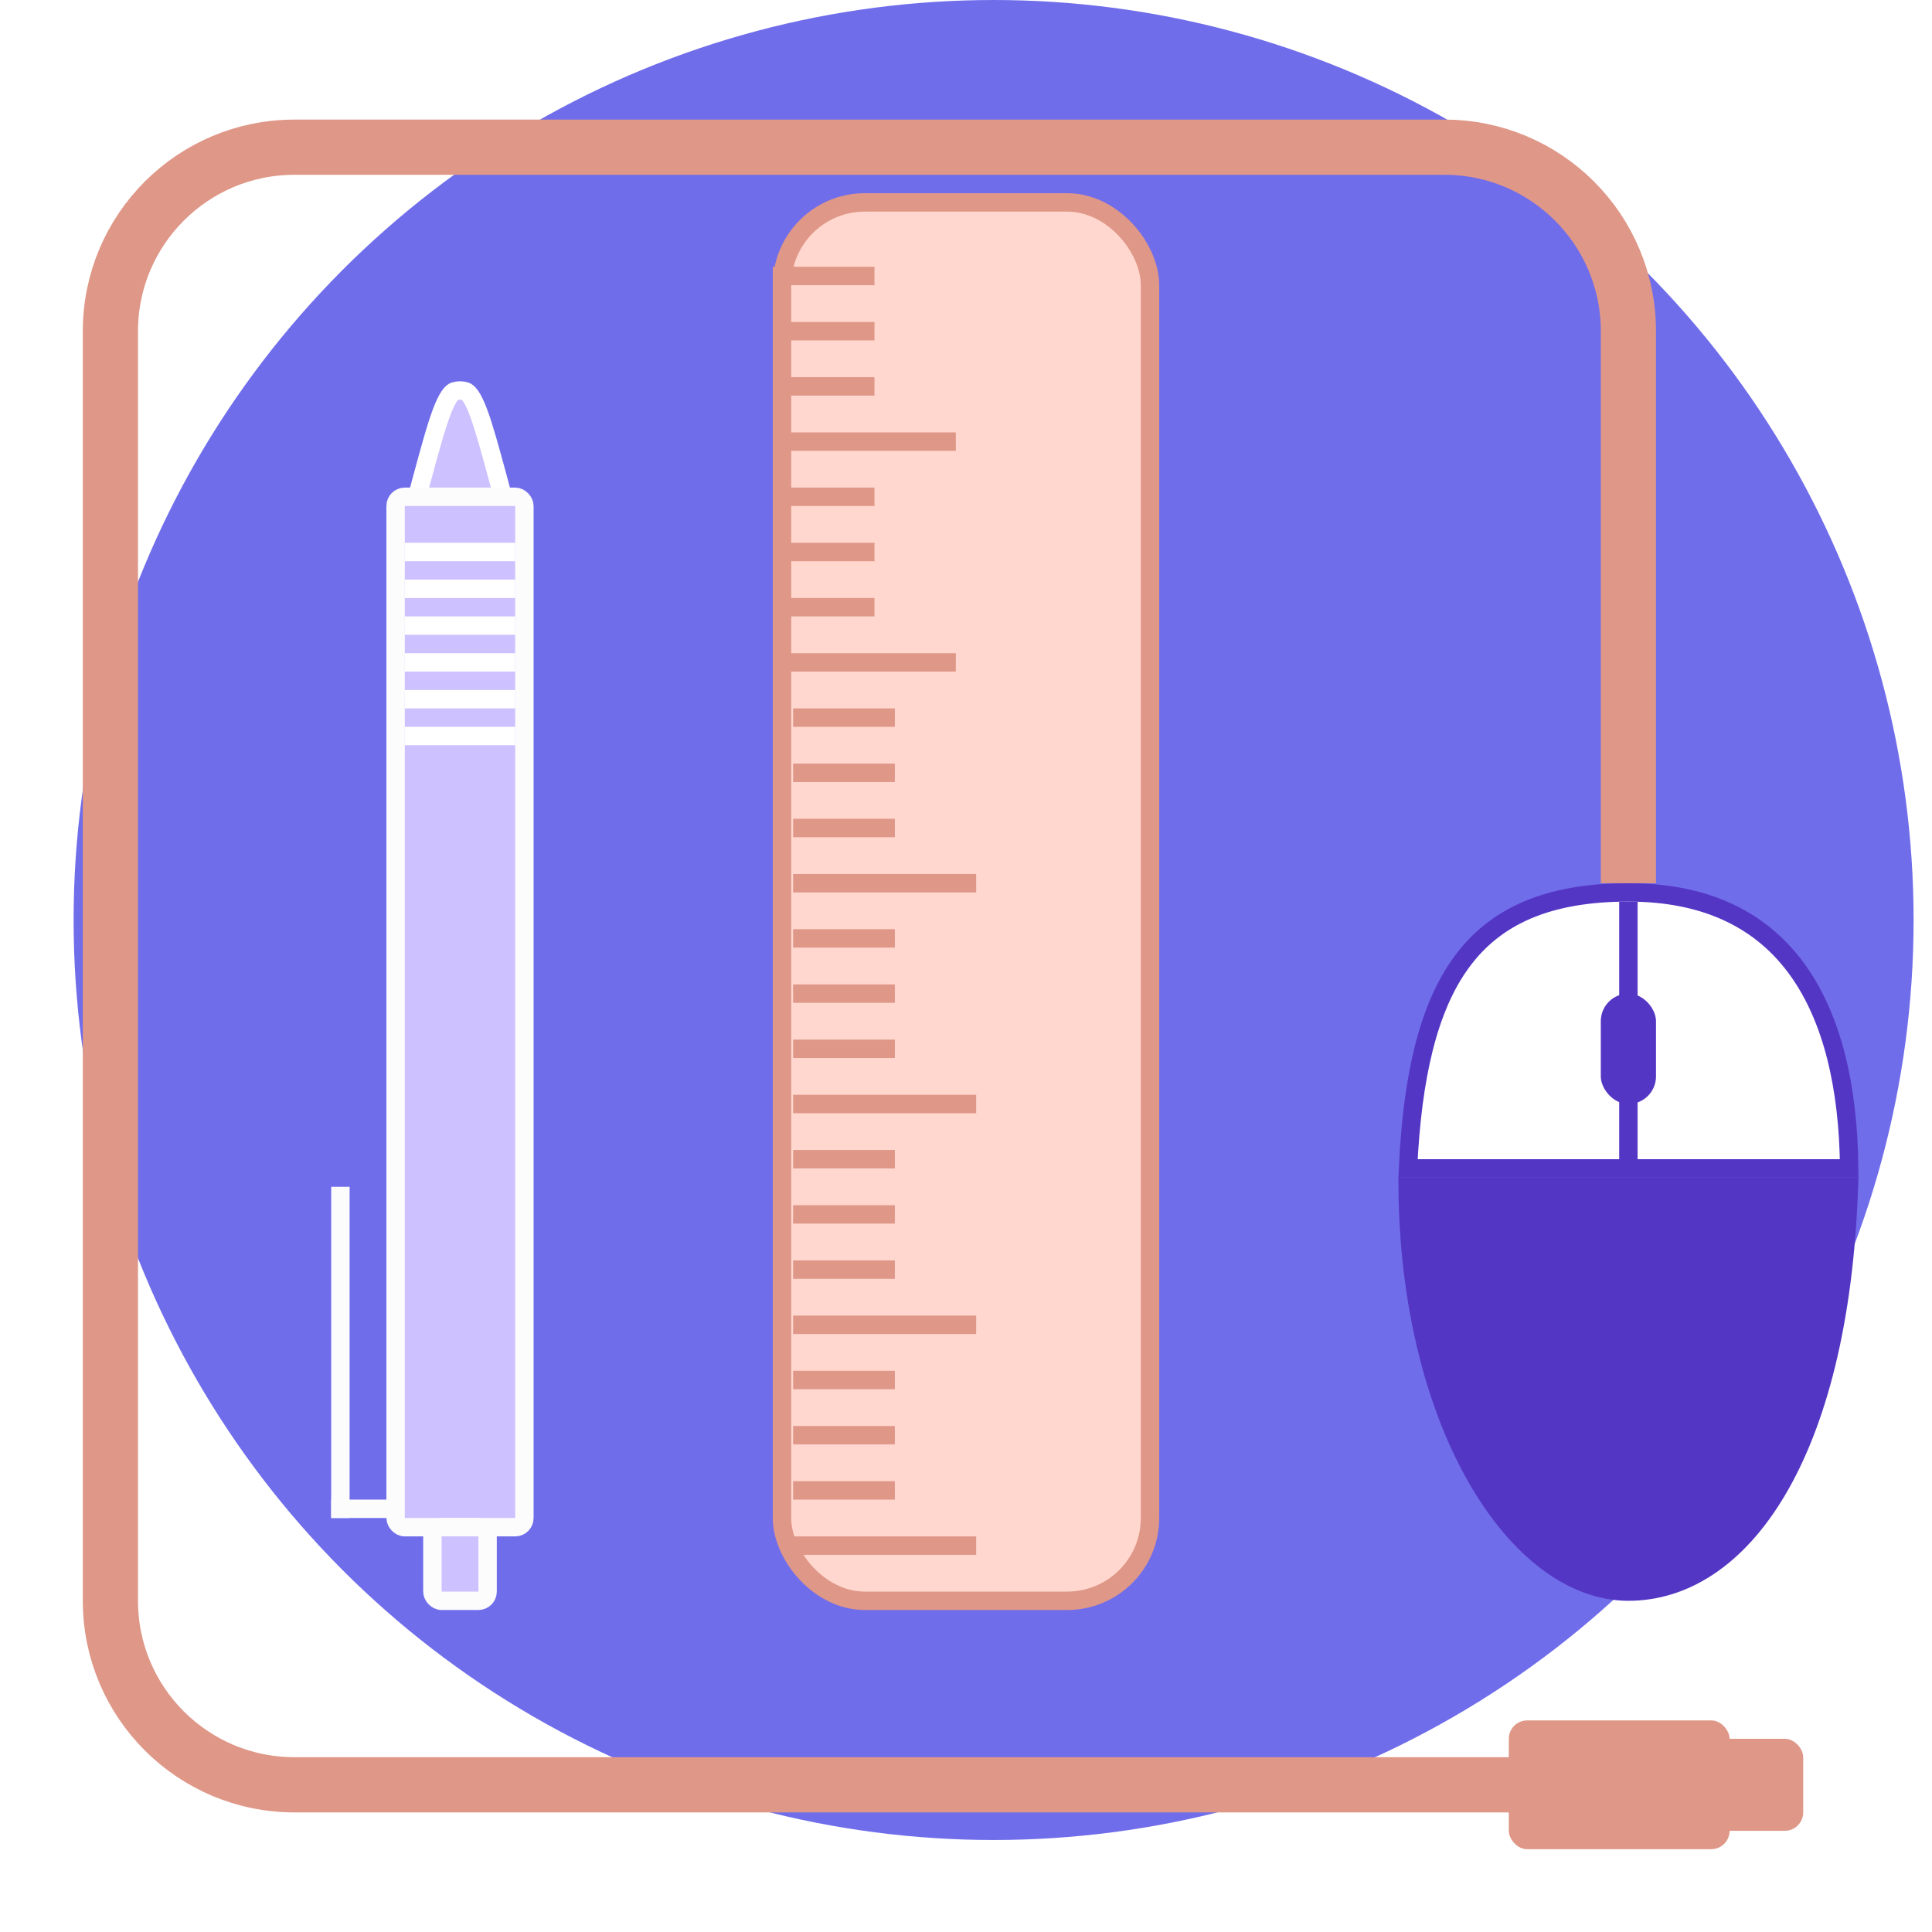 <svg width="105" height="105" viewBox="0 0 105 105" fill="none" xmlns="http://www.w3.org/2000/svg">
<circle cx="54" cy="50" r="50" fill="#706DEB"/>
<g filter="url(#filter0_d)">
<rect x="42.5" y="7" width="20" height="76" rx="4.5" fill="#FFD7CE" stroke="#DF9788"/>
<line x1="42" y1="11" x2="47.526" y2="11" stroke="#DF9788"/>
<line x1="42" y1="14" x2="47.526" y2="14" stroke="#DF9788"/>
<line x1="42" y1="17" x2="47.526" y2="17" stroke="#DF9788"/>
<line x1="42" y1="20" x2="51.947" y2="20" stroke="#DF9788"/>
<line x1="42" y1="23" x2="47.526" y2="23" stroke="#DF9788"/>
<line x1="42" y1="26" x2="47.526" y2="26" stroke="#DF9788"/>
<line x1="42" y1="29" x2="47.526" y2="29" stroke="#DF9788"/>
<line x1="42" y1="32" x2="51.947" y2="32" stroke="#DF9788"/>
<line x1="43.105" y1="35" x2="48.632" y2="35" stroke="#DF9788"/>
<line x1="43.105" y1="38" x2="48.632" y2="38" stroke="#DF9788"/>
<line x1="43.105" y1="41" x2="48.632" y2="41" stroke="#DF9788"/>
<line x1="43.105" y1="44" x2="53.053" y2="44" stroke="#DF9788"/>
<line x1="43.105" y1="47" x2="48.632" y2="47" stroke="#DF9788"/>
<line x1="43.105" y1="50" x2="48.632" y2="50" stroke="#DF9788"/>
<line x1="43.105" y1="53" x2="48.632" y2="53" stroke="#DF9788"/>
<line x1="43.105" y1="56" x2="53.053" y2="56" stroke="#DF9788"/>
<line x1="43.105" y1="59" x2="48.632" y2="59" stroke="#DF9788"/>
<line x1="43.105" y1="62" x2="48.632" y2="62" stroke="#DF9788"/>
<line x1="43.105" y1="65" x2="48.632" y2="65" stroke="#DF9788"/>
<line x1="43.105" y1="68" x2="53.053" y2="68" stroke="#DF9788"/>
<line x1="43.105" y1="71" x2="48.632" y2="71" stroke="#DF9788"/>
<line x1="43.105" y1="74" x2="48.632" y2="74" stroke="#DF9788"/>
<line x1="43.105" y1="77" x2="48.632" y2="77" stroke="#DF9788"/>
<line x1="43.105" y1="80" x2="53.053" y2="80" stroke="#DF9788"/>
<path d="M22.927 22.038C23.371 20.404 23.694 19.215 24.002 18.401C24.155 17.994 24.294 17.711 24.425 17.523C24.555 17.336 24.648 17.284 24.699 17.267C24.895 17.206 25.105 17.206 25.301 17.267C25.352 17.284 25.445 17.336 25.575 17.523C25.706 17.711 25.845 17.994 25.998 18.401C26.306 19.215 26.629 20.404 27.073 22.038C27.256 22.71 27.381 23.173 27.436 23.531C27.49 23.883 27.463 24.056 27.408 24.174C27.347 24.304 27.259 24.42 27.149 24.513C27.049 24.597 26.889 24.669 26.536 24.709C26.176 24.749 25.696 24.75 25 24.75C24.304 24.75 23.824 24.749 23.464 24.709C23.111 24.669 22.951 24.597 22.851 24.513C22.741 24.42 22.653 24.304 22.592 24.174C22.537 24.056 22.51 23.883 22.564 23.531C22.619 23.173 22.744 22.71 22.927 22.038Z" fill="#CEC1FF" stroke="white"/>
<rect x="21.5" y="23" width="7" height="56" rx="0.5" fill="#CEC1FF" stroke="#FCFCFC"/>
<rect x="23.5" y="79" width="3" height="4" rx="0.5" fill="#CEC1FF" stroke="#FCFCFC"/>
<line x1="21" y1="78" x2="18" y2="78" stroke="#FCFCFC"/>
<line x1="18.5" y1="78.5" x2="18.5" y2="60.5" stroke="#FCFCFC"/>
<line x1="22" y1="26" x2="28" y2="26" stroke="white"/>
<line x1="22" y1="28" x2="28" y2="28" stroke="white"/>
<line x1="22" y1="30" x2="28" y2="30" stroke="white"/>
<line x1="22" y1="32" x2="28" y2="32" stroke="white"/>
<line x1="22" y1="34" x2="28" y2="34" stroke="white"/>
<line x1="22" y1="36" x2="28" y2="36" stroke="white"/>
<path d="M88.5 82.5C85.534 82.5 82.531 80.303 80.247 76.311C78.031 72.436 76.552 66.959 76.501 60.5H100.485C100.232 67.857 98.748 73.344 96.588 76.995C94.382 80.724 91.5 82.5 88.5 82.5Z" fill="#5436C4" stroke="#5436C4"/>
<path d="M88.5 44.5C92.86 44.5 95.835 46.093 97.734 48.77C99.585 51.379 100.459 55.078 100.499 59.5H76.522C76.759 54.456 77.633 50.753 79.43 48.295C81.258 45.795 84.106 44.5 88.5 44.5Z" fill="white" stroke="#5436C4"/>
<line x1="88.5" y1="45" x2="88.5" y2="59" stroke="#5436C4"/>
<rect x="87" y="50" width="3" height="6" rx="1.5" fill="#5436C4"/>
<path d="M88.5 44V14C88.5 8.477 84.023 4 78.5 4H16C10.477 4 6 8.477 6 14V83C6 88.523 10.477 93 16 93H85.5" stroke="#DF9788" stroke-width="3"/>
<rect x="82" y="89.5" width="12" height="7" rx="1" fill="#DF9788"/>
<rect x="92" y="90.5" width="6" height="5" rx="1" fill="#DF9788"/>
</g>
<defs>
<filter id="filter0_d" x="0.5" y="2.5" width="104.5" height="102" filterUnits="userSpaceOnUse" color-interpolation-filters="sRGB">
<feFlood flood-opacity="0" result="BackgroundImageFix"/>
<feColorMatrix in="SourceAlpha" type="matrix" values="0 0 0 0 0 0 0 0 0 0 0 0 0 0 0 0 0 0 127 0"/>
<feOffset dy="4"/>
<feGaussianBlur stdDeviation="2"/>
<feColorMatrix type="matrix" values="0 0 0 0 0 0 0 0 0 0 0 0 0 0 0 0 0 0 0.25 0"/>
<feBlend mode="normal" in2="BackgroundImageFix" result="effect1_dropShadow"/>
<feBlend mode="normal" in="SourceGraphic" in2="effect1_dropShadow" result="shape"/>
</filter>
</defs>
</svg>
